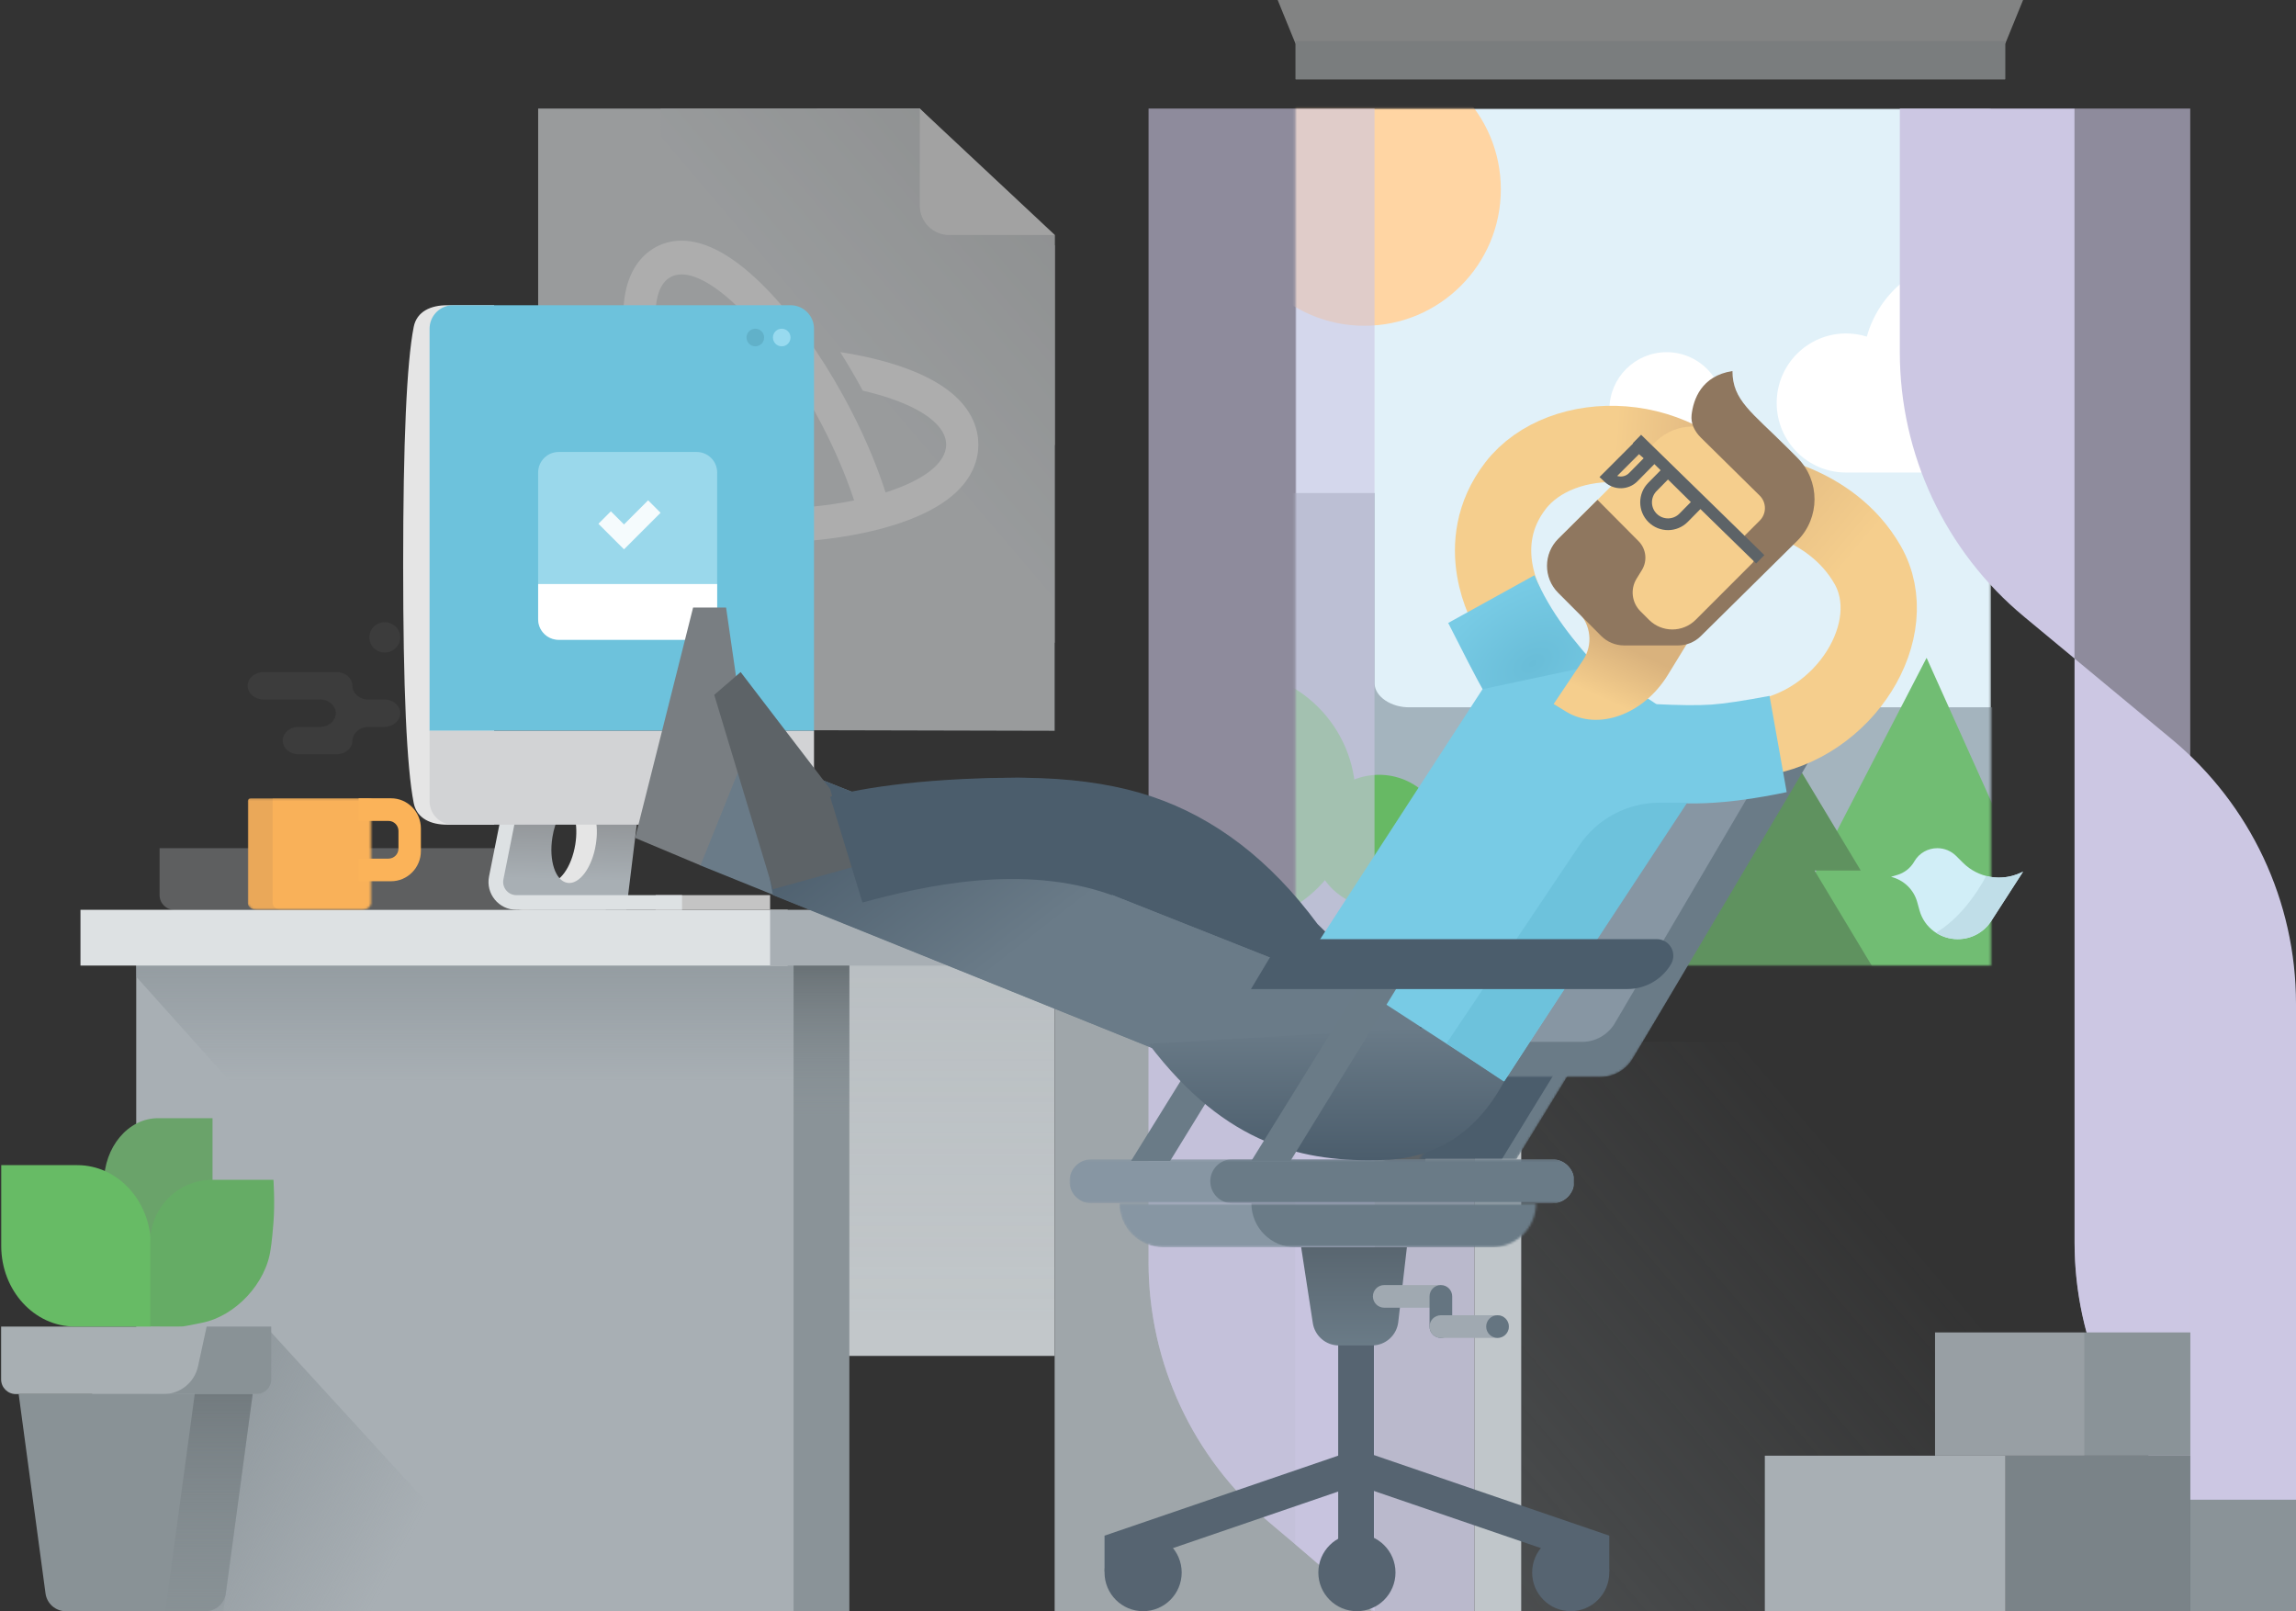 <svg width="1056" height="741" viewBox="0 0 1056 741" fill="none" xmlns="http://www.w3.org/2000/svg">
<rect x="0" y="0" width="1056" height="741" fill="#333333" stroke="none"/>
<rect x="313.65" y="442.711" width="171.415" height="180.863" fill="#C2C7CA"/>
<rect opacity="0.2" x="313.65" y="429.214" width="171.415" height="180.863" fill="url(#paint0_linear)"/>
<path opacity="0.3" d="M73.398 390.071H240.765V411.668C240.765 415.396 237.743 418.417 234.016 418.417H80.147C76.42 418.417 73.398 415.396 73.398 411.668V390.071Z" fill="#C2C7CA"/>
<g opacity="0.6">
<path d="M485.066 112.88L423.039 49.94H247.515V335.527L485.066 336.082V112.88Z" fill="#DDE1E3"/>
<path d="M485.066 107.979L423.039 49.94H375.746V204.681H485.066V107.979Z" fill="#EDEDED"/>
<path d="M436.536 108.07H485.066V295.591H303.81C307.243 295.591 303.81 49.94 303.81 49.94H423.039V94.573C423.039 102.027 429.082 108.07 436.536 108.07Z" fill="url(#paint1_linear)"/>
<path fill-rule="evenodd" clip-rule="evenodd" d="M437.685 180.764C432.069 176.118 424.449 172.092 415.038 168.799C406.618 165.853 396.929 163.544 386.446 161.944C389.565 166.868 392.592 171.986 395.51 177.28C395.95 178.075 396.381 178.87 396.811 179.665C419.905 184.963 435.159 194.099 435.159 204.484C435.159 213.202 424.411 221.039 407.304 226.464C402.73 212.234 396.071 196.941 387.776 181.9C377.07 162.476 364.874 145.5 352.512 132.806C338.208 118.125 325.084 110.68 313.504 110.68C308.825 110.68 304.504 111.862 300.655 114.19C295.542 117.28 289.055 123.781 287.186 137.199C286.153 144.615 286.631 153.54 288.615 163.725C290.385 172.827 293.319 182.758 297.232 193.06C299.749 187.752 302.476 182.431 305.403 177.123C305.834 176.341 306.268 175.563 306.705 174.788C299.548 151.208 299.478 132.82 308.06 127.629C309.658 126.663 311.485 126.199 313.501 126.199C320.572 126.196 329.996 131.975 340.128 141.916C330.624 153.193 321.401 166.798 313.077 181.9C300.983 203.839 292.295 226.333 288.615 245.247C286.631 255.431 286.153 264.354 287.186 271.772C289.055 285.187 295.542 291.691 300.655 294.781C304.504 297.109 308.829 298.292 313.501 298.292C325.081 298.292 338.205 290.846 352.509 276.165C357.605 270.934 362.67 264.971 367.617 258.414C361.994 258.782 356.256 258.969 350.426 258.969C349.54 258.969 348.653 258.962 347.77 258.955C334.802 273.857 322.326 282.772 313.501 282.772C311.485 282.772 309.658 282.308 308.06 281.343C300.852 276.983 299.749 263.311 303.815 245.08C317.873 248.049 333.839 249.659 350.426 249.659C374.614 249.659 397.557 246.289 415.038 240.173C424.449 236.879 432.069 232.85 437.685 228.204C447.843 219.8 449.973 210.667 449.973 204.484C449.973 198.304 447.843 189.172 437.685 180.764ZM307.993 230.131C312.139 217.545 318.176 203.682 325.907 189.659C333.648 175.617 342.099 163.22 350.442 153.163C358.773 163.217 367.218 175.637 374.946 189.659C382.686 203.696 388.704 217.558 392.85 230.151C380.371 232.683 365.888 234.14 350.426 234.14C334.949 234.14 320.479 232.667 307.993 230.131Z" fill="white"/>
</g>
<path opacity="0.4" d="M699.672 479.152H1054.65V740.999H699.672V479.152Z" fill="url(#paint2_linear)"/>
<rect x="699.672" y="444.06" width="296.94" height="21.596" transform="rotate(90 699.672 444.06)" fill="#C0C6CA"/>
<rect x="678.076" y="444.06" width="296.94" height="193.011" transform="rotate(90 678.076 444.06)" fill="#9FA6AA"/>
<path d="M374.441 437.312H62.654V741H374.441V437.312Z" fill="#A8AFB4"/>
<path d="M364.994 437.312V496.699H105.239L62.655 449.19V437.312H364.994Z" fill="url(#paint3_linear)"/>
<path d="M42.408 741L42.408 611.426H123.499L217.873 714.545L236.769 741H42.408Z" fill="url(#paint4_linear)"/>
<path d="M390.639 437.312H364.994V741H390.639V437.312Z" fill="#8A9398"/>
<path d="M390.639 442.71H364.994V515.595H390.639V442.71Z" fill="url(#paint5_linear)"/>
<path d="M124.28 610.077H0.514V634.373C0.514 638.101 3.535 641.122 7.262 641.122H117.531C121.258 641.122 124.28 638.101 124.28 634.373V610.077Z" fill="#A8AFB3"/>
<path d="M124.742 610.077H95.047L91.072 628.366C89.453 635.811 82.864 641.122 75.245 641.122H117.993C121.72 641.122 124.742 638.101 124.742 634.373V610.077Z" fill="#899296"/>
<path fill-rule="evenodd" clip-rule="evenodd" d="M8.586 641.12H116.208L103.858 732.813C103.227 737.501 99.225 741 94.495 741H30.3C25.569 741 21.567 737.501 20.936 732.813L8.586 641.12Z" fill="#899296"/>
<path fill-rule="evenodd" clip-rule="evenodd" d="M89.569 641.12H116.208L102.755 741H76.027L89.569 641.12Z" fill="url(#paint6_linear)"/>
<path fill-rule="evenodd" clip-rule="evenodd" d="M47.807 543.939C47.807 527.54 58.952 514.246 72.722 514.246H97.746V543.939C97.746 560.339 86.601 573.633 72.831 573.633H47.807V543.939Z" fill="#6AA36A"/>
<path fill-rule="evenodd" clip-rule="evenodd" d="M0.566 535.842H35.539C54.241 535.842 69.403 552.455 69.403 572.959V610.077H34.43C15.728 610.077 0.566 593.463 0.566 572.959V535.842Z" fill="#67BB65"/>
<path fill-rule="evenodd" clip-rule="evenodd" d="M69.123 571.181C69.123 555.391 81.885 542.59 97.614 542.59H103.426H125.767C125.767 542.59 126.497 553.182 125.767 562.366C125.038 571.55 124.475 574.411 124.475 574.411C122.484 590.063 108.36 605.261 92.938 608.33C92.938 608.33 85.563 609.854 84.192 610.008C82.822 610.162 69.123 610.008 69.123 610.008V571.181Z" fill="#65AC65"/>
<path d="M362.294 418.415H37.01V444.06H362.294V418.415Z" fill="#DDE1E3"/>
<path d="M485.119 418.415H354.195V444.06H485.119V418.415Z" fill="#A8AFB4"/>
<mask id="mask0" mask-type="alpha" maskUnits="userSpaceOnUse" x="595" y="49" width="321" height="396">
<path d="M915.682 49.94H595.797V444.061H915.682V49.94Z" fill="white"/>
</mask>
<g mask="url(#mask0)">
<path d="M915.682 49.94H595.797V444.061H915.682V49.94Z" fill="#E1F1F9"/>
<path d="M627.516 149.82C662.179 149.82 690.278 121.721 690.278 87.059C690.278 52.396 662.179 24.297 627.516 24.297C592.854 24.297 564.754 52.396 564.754 87.059C564.754 121.721 592.854 149.82 627.516 149.82Z" fill="#FFD5A3"/>
<path fill-rule="evenodd" clip-rule="evenodd" d="M914.332 325.285H648.436C639.724 325.43 632.354 320.255 632.239 314.488V226.756H526.96V261.849C527.447 268.199 520.077 273.374 510.764 273.996V487.252H1016.91V325.285H914.332Z" fill="#A4B4BE"/>
<path fill-rule="evenodd" clip-rule="evenodd" d="M623.464 366.688C623.464 399.106 597.149 425.384 564.692 425.384C532.232 425.384 505.92 399.106 505.92 366.688C505.92 334.273 532.232 307.993 564.692 307.993C597.149 307.993 623.464 334.273 623.464 366.688Z" fill="#67B964"/>
<path fill-rule="evenodd" clip-rule="evenodd" d="M664.908 386.933C664.908 403.839 651.186 417.544 634.258 417.544C617.33 417.544 603.607 403.839 603.607 386.933C603.607 370.027 617.33 356.322 634.258 356.322C651.186 356.322 664.908 370.027 664.908 386.933Z" fill="#67B964"/>
<path fill-rule="evenodd" clip-rule="evenodd" d="M886.098 302.538L956.021 457.977H805.607L886.098 302.538Z" fill="#71BD73"/>
<path fill-rule="evenodd" clip-rule="evenodd" d="M834.566 400.355L869.792 458.909H764.514L799.74 400.355H778.486L817.153 336.084L855.818 400.355H834.566Z" fill="#5F925F"/>
<path fill-rule="evenodd" clip-rule="evenodd" d="M955.012 170.903C955.066 169.957 955.093 169.004 955.093 168.044C955.093 140.835 933.092 118.778 905.952 118.778C883.385 118.778 864.371 134.028 858.604 154.809C855.588 153.862 852.379 153.351 849.051 153.351C831.434 153.351 817.152 167.668 817.152 185.33C817.152 202.992 831.434 217.31 849.051 217.31H958.542C971.397 217.31 981.819 206.862 981.819 193.973C981.819 181.085 971.397 170.637 958.542 170.637C957.342 170.637 956.163 170.728 955.012 170.903Z" fill="white"/>
<circle cx="766.536" cy="188.287" r="26.32" fill="white"/>
</g>
<path fill-rule="evenodd" clip-rule="evenodd" d="M253.193 368.476C249.282 371 245.844 377.329 244.613 385.107C242.922 395.783 246.027 405.146 251.549 406.021C257.071 406.896 262.918 398.95 264.609 388.274C266.018 379.382 264.098 371.4 260.227 368.476H284.742L278.611 418.417H240.348C236.295 418.417 233.156 414.869 233.65 410.846L238.851 368.476H253.193Z" fill="#E5E5E5"/>
<path fill-rule="evenodd" clip-rule="evenodd" d="M262.64 368.476C258.729 371 255.291 377.329 254.059 385.107C252.368 395.783 255.474 405.146 260.996 406.021C266.518 406.896 272.365 398.95 274.056 388.274C275.464 379.382 273.545 371.4 269.673 368.476H294.189L288.058 418.417H245.451C236.534 418.417 229.628 410.612 230.715 401.761L234.801 368.476H262.64Z" fill="url(#paint7_linear)"/>
<rect x="301.557" y="411.667" width="52.639" height="6.749" fill="#C4C4C4"/>
<path d="M234.744 371.176L228.231 403.741C227.062 409.587 231.533 415.042 237.496 415.042H313.703" stroke="#DDE1E3" stroke-width="6.749"/>
<g style="mix-blend-mode:multiply" opacity="0.6">
<path d="M528.256 49.94H632.185V741.001L583.829 700.181C548.589 670.432 528.256 626.66 528.256 580.541V49.94Z" fill="#CCC7E3"/>
</g>
<path opacity="0.6" d="M528.256 454.858H632.185V740.999L583.83 700.18C548.589 670.431 528.256 626.658 528.256 580.54V454.858Z" fill="#CCC7E3"/>
<path fill-rule="evenodd" clip-rule="evenodd" d="M655.524 535.137C655.524 534.372 655.706 531.525 656.07 526.597L635.891 533.977C648.98 535.516 655.524 535.903 655.524 535.137Z" fill="#5D6367"/>
<path fill-rule="evenodd" clip-rule="evenodd" d="M605.978 424.963C584.343 395.683 558.921 376.136 529.712 366.321C500.503 356.507 461.794 355.051 413.584 361.955L422.846 406.153L665.823 483.702L605.978 424.963Z" fill="#4B5D6C"/>
<g style="mix-blend-mode:multiply" opacity="0.6">
<path d="M595.742 523.693L678.076 550.688V740.999H630.933L595.742 710.169V523.693Z" fill="#CCC7E3"/>
</g>
<path fill-rule="evenodd" clip-rule="evenodd" d="M190.273 150.366C191.694 143.139 198.263 140.372 205.628 140.372H227.267V379.274H205.628C198.263 379.274 191.694 376.507 190.273 369.28C187.042 352.844 185.426 316.359 185.426 259.823C185.426 203.287 187.042 166.802 190.273 150.366Z" fill="#E5E5E5"/>
<mask id="mask1" mask-type="alpha" maskUnits="userSpaceOnUse" x="652" y="454" width="94" height="80">
<path d="M700.964 454.856H745.505L697.37 533.324H652.73L700.964 454.856Z" fill="white"/>
</mask>
<g mask="url(#mask1)">
<path d="M700.964 454.856H745.505L697.37 533.324H652.73L700.964 454.856Z" fill="#6A7B87"/>
<path fill-rule="evenodd" clip-rule="evenodd" d="M694.216 454.856H738.757L690.621 533.324H645.967L694.216 454.856Z" fill="#4B5D6C"/>
</g>
<mask id="mask2" mask-type="alpha" maskUnits="userSpaceOnUse" x="647" y="295" width="218" height="201">
<path d="M771.782 295.589H858.144C861.871 295.589 864.892 298.61 864.892 302.337C864.892 303.601 864.538 304.839 863.869 305.911L750.769 487.092C747.564 492.227 741.938 495.347 735.885 495.347H647.086L771.782 295.589Z" fill="white"/>
</mask>
<g mask="url(#mask2)">
<path d="M742.088 336.082H828.45C832.177 336.082 835.198 339.103 835.198 342.831C835.198 344.094 834.844 345.332 834.175 346.404L750.769 487.095C747.564 492.23 741.938 495.35 735.885 495.35H647.086L742.088 336.082Z" fill="#6A7B87"/>
<path fill-rule="evenodd" clip-rule="evenodd" d="M723.193 336.082H821.723L742.64 470.698C739.461 475.947 733.77 479.153 727.633 479.153H638.988L723.193 336.082Z" fill="#8796A3"/>
</g>
<path fill-rule="evenodd" clip-rule="evenodd" d="M740.162 706.236L630.929 668.842V685.345L740.162 722.739V706.236Z" fill="#566471"/>
<path d="M722.421 740.972C712.623 740.972 704.68 733.015 704.68 723.2C704.68 713.385 712.623 705.428 722.421 705.428C732.219 705.428 740.162 713.385 740.162 723.2C740.162 733.015 732.219 740.972 722.421 740.972Z" fill="#566471"/>
<path fill-rule="evenodd" clip-rule="evenodd" d="M508.01 706.239L617.243 668.845V685.347L508.01 722.741V706.239Z" fill="#566471"/>
<path d="M631.942 579.031H615.469V724.376H631.942V579.031Z" fill="#566471"/>
<path d="M598.441 573.633H647.071L643.103 608.007C642.395 614.139 637.202 618.767 631.029 618.767H615.815C609.817 618.767 604.715 614.391 603.802 608.462L598.441 573.633Z" fill="url(#paint8_linear)"/>
<path d="M631.439 596.2C631.439 593.324 633.771 590.992 636.647 590.992H662.702V601.408H636.647C633.771 601.408 631.439 599.076 631.439 596.2Z" fill="#A0A9B1"/>
<path d="M662.702 590.992C665.579 590.992 667.912 593.325 667.912 596.203V610.085C667.912 612.963 665.579 615.295 662.702 615.295C659.824 615.295 657.491 612.963 657.491 610.085V596.203C657.491 593.325 659.824 590.992 662.702 590.992Z" fill="#657581"/>
<path d="M657.492 610.085C657.492 607.209 659.823 604.878 662.699 604.878H688.758C691.633 604.878 693.965 607.209 693.965 610.085C693.965 612.961 691.633 615.292 688.758 615.292H662.699C659.823 615.292 657.492 612.961 657.492 610.085Z" fill="#A0A9B1"/>
<ellipse cx="688.753" cy="610.085" rx="5.21" ry="5.207" fill="#657581"/>
<path d="M624.087 740.972C633.885 740.972 641.828 733.015 641.828 723.2C641.828 713.385 633.885 705.429 624.087 705.429C614.289 705.429 606.346 713.385 606.346 723.2C606.346 733.015 614.289 740.972 624.087 740.972Z" fill="#566471"/>
<path d="M525.751 740.972C535.549 740.972 543.492 733.015 543.492 723.2C543.492 713.385 535.549 705.429 525.751 705.429C515.953 705.429 508.01 713.385 508.01 723.2C508.01 733.015 515.953 740.972 525.751 740.972Z" fill="#566471"/>
<mask id="mask3" mask-type="alpha" maskUnits="userSpaceOnUse" x="514" y="553" width="193" height="21">
<path d="M514.812 553.386H706.474C706.474 564.567 697.409 573.632 686.228 573.632H535.058C523.877 573.632 514.812 564.567 514.812 553.386V553.386Z" fill="white"/>
</mask>
<g mask="url(#mask3)">
<path d="M514.812 553.386H706.474C706.474 564.567 697.409 573.632 686.228 573.632H535.058C523.877 573.632 514.812 564.567 514.812 553.386V553.386Z" fill="#8796A3"/>
<path fill-rule="evenodd" clip-rule="evenodd" d="M575.551 553.386H767.212C767.212 564.567 758.148 573.632 746.966 573.632H595.797C584.615 573.632 575.551 564.567 575.551 553.386V553.386Z" fill="#6A7B87"/>
</g>
<mask id="mask4" mask-type="alpha" maskUnits="userSpaceOnUse" x="491" y="533" width="234" height="21">
<path d="M724.02 533.143H491.867V553.388H724.02V533.143Z" fill="white"/>
</mask>
<g mask="url(#mask4)">
<path d="M713.897 533.143H501.99C496.399 533.143 491.867 537.675 491.867 543.266C491.867 548.856 496.399 553.388 501.99 553.388H713.897C719.488 553.388 724.02 548.856 724.02 543.266C724.02 537.675 719.488 533.143 713.897 533.143Z" fill="#8796A3"/>
<path d="M713.897 533.143H566.777C561.186 533.143 556.654 537.675 556.654 543.266C556.654 548.856 561.186 553.388 566.777 553.388H713.897C719.488 553.388 724.02 548.856 724.02 543.266C724.02 537.675 719.488 533.143 713.897 533.143Z" fill="#6A7B87"/>
</g>
<path d="M197.574 151.17C197.574 145.206 202.409 140.372 208.372 140.372H363.591C369.554 140.372 374.388 145.206 374.388 151.17V336.082H197.574V151.17Z" fill="#6DC2DC"/>
<path d="M247.514 217.306C247.514 212.088 251.744 207.858 256.962 207.858H320.399C325.617 207.858 329.847 212.088 329.847 217.306V284.793C329.847 290.011 325.617 294.241 320.399 294.241H256.962C251.744 294.241 247.514 290.011 247.514 284.793V217.306Z" fill="#9AD8EB"/>
<path opacity="0.9" d="M300.953 232.954L286.993 246.913L278.095 238.015" stroke="white" stroke-width="8.098"/>
<path d="M247.514 268.596H329.847V284.792C329.847 290.01 325.617 294.241 320.399 294.241H256.962C251.744 294.241 247.514 290.01 247.514 284.792V268.596Z" fill="white"/>
<path d="M197.574 336.084H374.388V368.476C374.388 374.439 369.554 379.273 363.591 379.273H208.372C202.409 379.273 197.574 374.439 197.574 368.476V336.084Z" fill="#D2D3D5"/>
<mask id="mask5" mask-type="alpha" maskUnits="userSpaceOnUse" x="113" y="367" width="58" height="52">
<path d="M170.633 367.127H113.944V415.305C113.944 417.023 115.734 418.417 117.931 418.417H166.647C168.848 418.417 170.633 417.018 170.633 415.305V367.127Z" fill="white"/>
</mask>
<g mask="url(#mask5)">
<path d="M170.633 367.127H115.294C114.549 367.127 113.944 367.731 113.944 368.477V415.305C113.944 417.023 115.734 418.417 117.931 418.417H166.647C168.848 418.417 170.633 417.018 170.633 415.305V367.127Z" fill="#EAA859"/>
<path opacity="0.912" fill-rule="evenodd" clip-rule="evenodd" d="M182.105 367.126H125.417V415.304C125.417 417.022 127.207 418.416 129.403 418.416H178.119C180.321 418.416 182.105 417.017 182.105 415.304V367.126Z" fill="#FBB359"/>
</g>
<path fill-rule="evenodd" clip-rule="evenodd" d="M164.948 377.533V367.127H179.829C187.436 367.127 193.578 373.343 193.578 381.01V391.4C193.578 399.067 187.422 405.282 179.829 405.282H164.948V394.876H178.685C181.218 394.876 183.271 392.802 183.271 390.251V382.158C183.271 379.604 181.222 377.533 178.685 377.533H164.948Z" fill="#FBB359"/>
<g opacity="0.444">
<g opacity="0.444">
<path fill-rule="evenodd" clip-rule="evenodd" d="M169.566 334.282C169.798 334.282 170.026 334.291 170.252 334.309C170.155 334.298 170.057 334.289 169.959 334.282H177.298C181.08 334.066 184.076 331.33 184.076 327.983C184.076 324.637 181.08 321.9 177.298 321.696L169.34 321.684C165.347 321.684 162.11 318.864 162.11 315.386C162.11 311.907 158.872 309.087 154.879 309.087H121.121C117.128 309.087 113.891 311.907 113.891 315.386C113.891 318.864 117.128 321.684 121.121 321.684H147.196C151.189 321.684 154.427 324.504 154.427 327.983C154.427 331.28 151.52 333.985 147.817 334.259H137.26C133.266 334.259 130.029 337.102 130.029 340.581C130.029 344.059 133.266 346.879 137.26 346.879H155.331C159.114 346.664 162.11 343.927 162.11 340.581C162.232 337.084 165.524 334.282 169.566 334.282Z" fill="#5F5F5F"/>
<path d="M176.967 300.097C180.894 300.097 184.077 296.973 184.077 293.119C184.077 289.266 180.894 286.142 176.967 286.142C173.041 286.142 169.857 289.266 169.857 293.119C169.857 296.973 173.041 300.097 176.967 300.097Z" fill="#5F5F5F"/>
</g>
</g>
<path d="M808.378 339.457C848.364 334.002 876.091 289.505 858.898 259.659C841.705 229.813 805.94 226.044 805.94 226.044" stroke="url(#paint9_linear)" stroke-width="35.093"/>
<path d="M799.604 236.201C773.96 195.709 718.058 196.102 697.025 223.379C675.992 250.655 693.651 280.067 693.651 280.067" stroke="url(#paint10_linear)" stroke-width="35.093"/>
<path fill-rule="evenodd" clip-rule="evenodd" d="M570.04 453.508H587.586L538.192 533.886H520.211L570.04 453.508Z" fill="#6A7B87"/>
<path fill-rule="evenodd" clip-rule="evenodd" d="M653.96 470.422L632.549 523.417L321.802 397.867L343.213 344.872L598.495 446.084L604.569 436.636L653.96 470.422Z" fill="#6A7B88"/>
<path fill-rule="evenodd" clip-rule="evenodd" d="M653.96 470.422L632.549 523.417L355.491 411.666L343.213 344.872L598.495 446.084L604.569 436.636L653.96 470.422Z" fill="url(#paint11_linear)"/>
<path fill-rule="evenodd" clip-rule="evenodd" d="M691.886 497.216C679.338 520.551 660.882 532.632 636.521 533.46C599.978 534.701 564.119 527.212 528.311 480.064L660.196 472.405L691.886 497.216Z" fill="url(#paint12_linear)"/>
<path fill-rule="evenodd" clip-rule="evenodd" d="M736.225 308.551C723.911 294.876 713.17 282.093 705.746 264.546L666.073 286.492C679.08 311.741 688.054 331.834 701.022 341.48C713.99 351.126 728.4 338.386 736.225 308.551Z" fill="url(#paint13_radial)"/>
<path fill-rule="evenodd" clip-rule="evenodd" d="M760.389 323.776C772.187 324.374 781.055 324.465 786.995 324.05C792.934 323.634 801.89 322.297 813.862 320.037L821.751 364.304C793.954 370.134 772.223 371.059 756.559 367.079C740.895 363.099 742.171 348.664 760.389 323.776Z" fill="#78CBE5"/>
<path fill-rule="evenodd" clip-rule="evenodd" d="M734.143 305.826L760.178 322.734C777.683 334.102 782.658 357.508 771.29 375.012L691.898 497.266L602.472 439.192L681.864 316.938L734.143 305.826Z" fill="#78CBE5"/>
<path d="M763.301 369.146H775.986L691.628 497.371L665.309 479.824L726.31 388.877C734.581 376.545 748.453 369.146 763.301 369.146Z" fill="#6DC2DC"/>
<path fill-rule="evenodd" clip-rule="evenodd" d="M752.524 261.845L784.746 281.595L767.093 310.394C755.882 328.685 734.943 336.249 720.326 327.289L714.572 323.763L728.056 303.643C732.759 296.625 731.794 287.253 725.76 281.341L720.326 276.017L752.524 261.845Z" fill="url(#paint14_linear)"/>
<path fill-rule="evenodd" clip-rule="evenodd" d="M795.718 203.264L805.983 213.529C821.139 228.685 821.139 253.259 805.983 268.416L777.231 292.783C772.487 297.526 742.833 292.802 738.089 288.059L716.915 272.524C710.062 265.671 710.062 254.562 716.915 247.709L761.36 203.264C770.848 193.776 786.23 193.776 795.718 203.264Z" fill="#F5CE8D"/>
<path fill-rule="evenodd" clip-rule="evenodd" d="M796.803 170.631C782.455 172.873 778.831 183.753 778.015 190.804C777.556 194.767 779.455 198.476 782.296 201.276L809.368 227.956C812.53 231.118 812.53 236.246 809.368 239.409L802.641 246.136C801.586 247.19 801.586 248.899 802.641 249.953L805.949 253.261C807.53 254.843 807.53 257.407 805.949 258.988L779.896 285.041C773.965 290.972 764.349 290.972 758.418 285.041L754.468 281.09C750.489 277.111 749.763 270.92 752.715 266.129L755.161 262.159C757.778 257.91 757.143 252.422 753.625 248.883L734.735 229.879L716.698 247.785C709.821 254.612 709.781 265.722 716.608 272.599C716.646 272.637 716.684 272.675 716.723 272.713L736.438 292.47C739.224 295.261 743.005 296.83 746.948 296.83L771.81 296.83C775.716 296.83 779.465 295.291 782.243 292.546L826.65 248.684C837.192 238.142 837.192 221.05 826.65 210.508C825.078 208.936 823.505 207.364 821.933 205.792C805.721 189.579 796.803 184.128 796.803 170.631Z" fill="#8F775F"/>
<path d="M767.125 216.706L781.485 230.862L774.349 238.1C770.44 242.065 764.057 242.111 760.092 238.202V238.202C756.126 234.293 756.081 227.91 759.99 223.944L767.125 216.706Z" stroke="#5D6367" stroke-width="5.399"/>
<path d="M753.715 205.155L759.889 210.616L751.199 219.43C748.123 222.55 743.123 222.658 739.915 219.673L739.543 219.327L753.715 205.155Z" stroke="#5D6367" stroke-width="5.399"/>
<line x1="752.901" y1="201.874" x2="809.59" y2="257.212" stroke="#5D6367" stroke-width="5.399"/>
<path fill-rule="evenodd" clip-rule="evenodd" d="M322.169 397.971L292.107 385.347L318.784 279.395H333.949L343.439 345.145L322.169 397.971Z" fill="#797E82"/>
<path fill-rule="evenodd" clip-rule="evenodd" d="M625.38 453.508H642.926L593.532 533.886H575.551L625.38 453.508Z" fill="#6A7B87"/>
<path fill-rule="evenodd" clip-rule="evenodd" d="M593.679 431.912H761.999C766.204 431.912 769.612 435.32 769.612 439.525C769.612 440.882 769.249 442.215 768.561 443.385C764.38 450.493 756.749 454.857 748.502 454.857H575.363C575.363 454.857 583.479 441.378 586.699 435.904C588.154 433.431 590.809 431.912 593.679 431.912Z" fill="#4B5D6C"/>
<g opacity="0.5">
<path fill-rule="evenodd" clip-rule="evenodd" d="M587.645 0H930.475L922.214 20.246V36.443H595.906V20.246L587.645 0Z" fill="#D1D4D3"/>
<rect x="595.906" y="18.896" width="326.309" height="17.546" fill="#C2C7CA"/>
</g>
<path fill-rule="evenodd" clip-rule="evenodd" d="M381.812 362.869L340.646 309.087L328.498 319.564L355.493 408.968L391.935 398.822L381.812 362.869Z" fill="#5D6367"/>
<path d="M873.787 162.027V49.94H954.163V302.885L998.913 340.011C1035.08 370.013 1056 414.561 1056 461.548V732.903L1007.22 689.59C973.475 659.621 954.163 616.643 954.163 571.509V302.885L930.874 283.564C894.711 253.563 873.787 209.015 873.787 162.027Z" fill="#CCC7E3"/>
<g style="mix-blend-mode:multiply" opacity="0.6">
<path d="M954.162 49.941H1007.36V689.713L1001.01 683.426C971.03 653.764 954.162 613.344 954.162 571.172V49.941Z" fill="#CCC7E3"/>
</g>
<rect x="922.377" y="669.465" width="85.033" height="71.535" fill="#7A8388"/>
<path d="M811.699 669.465H922.377V741H811.699V669.465Z" fill="#A8AFB4"/>
<path d="M958.82 612.776H1007.41V669.464H958.82V612.776Z" fill="#8A9398"/>
<path d="M1007.41 689.71H1056V741.001H1007.41V689.71Z" fill="#8A9398"/>
<rect x="889.984" y="612.776" width="68.836" height="56.688" fill="#989FA4"/>
<path d="M381.812 366.452C390.586 363.752 420.145 357.679 468.195 357.679C504.358 357.679 535.681 387.373 511.386 411.668C470.22 396.821 424.329 407.619 396.659 415.042L381.812 366.452Z" fill="#4B5D6C"/>
<ellipse opacity="0.8" cx="359.541" cy="155.219" rx="4.049" ry="4.05" fill="#A2E0F3"/>
<ellipse opacity="0.5" cx="347.393" cy="155.219" rx="4.049" ry="4.05" fill="#57A0B7"/>
<path d="M880.612 395.911L880.256 396.501C878.564 399.311 875.865 401.399 872.687 402.356L869.738 403.244C875.584 404.679 880.186 409.104 881.772 414.815L882.86 418.733C885.021 426.515 892.216 431.913 900.427 431.913C906.664 431.913 912.467 428.777 915.807 423.602L930.476 400.869L929.271 401.427C920.378 405.541 909.81 403.701 902.898 396.835L899.644 393.603C897.369 391.343 894.269 390.071 891.034 390.071C886.753 390.071 882.791 392.291 880.612 395.911Z" fill="#D1EEF7"/>
<path d="M890.408 428.962C893.309 430.84 896.767 431.913 900.427 431.913C906.664 431.913 912.467 428.777 915.806 423.602L930.476 400.869L929.271 401.426C924.233 403.757 918.658 404.177 913.514 402.855C908.951 411.429 900.954 422.651 890.408 428.962Z" fill="#C0DEE8"/>
<defs>
<linearGradient id="paint0_linear" x1="477.666" y1="380.624" x2="477.666" y2="623.575" gradientUnits="userSpaceOnUse">
<stop stop-color="#8A9398"/>
<stop offset="1" stop-color="#8A9398" stop-opacity="0"/>
</linearGradient>
<linearGradient id="paint1_linear" x1="380.641" y1="158.222" x2="490.563" y2="64.551" gradientUnits="userSpaceOnUse">
<stop stop-color="#DDE1E3"/>
<stop offset="1" stop-color="#C9CCCD"/>
</linearGradient>
<linearGradient id="paint2_linear" x1="601.142" y1="830.081" x2="891.333" y2="583.081" gradientUnits="userSpaceOnUse">
<stop offset="0.049" stop-color="#8A9398"/>
<stop offset="1" stop-color="#8A9398" stop-opacity="0"/>
</linearGradient>
<linearGradient id="paint3_linear" x1="115.667" y1="416.527" x2="115.667" y2="496.699" gradientUnits="userSpaceOnUse">
<stop stop-color="#8A9398"/>
<stop offset="1" stop-color="#8A9398" stop-opacity="0"/>
</linearGradient>
<linearGradient id="paint4_linear" x1="76.151" y1="622.224" x2="198.977" y2="688.361" gradientUnits="userSpaceOnUse">
<stop stop-color="#8A9398"/>
<stop offset="1" stop-color="#8A9398" stop-opacity="0"/>
</linearGradient>
<linearGradient id="paint5_linear" x1="364.994" y1="433.846" x2="364.994" y2="515.595" gradientUnits="userSpaceOnUse">
<stop stop-color="#5F676B"/>
<stop offset="1" stop-color="#8A9398" stop-opacity="0"/>
</linearGradient>
<linearGradient id="paint6_linear" x1="73.453" y1="596.578" x2="73.452" y2="767.994" gradientUnits="userSpaceOnUse">
<stop stop-color="#5F676B"/>
<stop offset="1" stop-color="#8A9398" stop-opacity="0"/>
</linearGradient>
<linearGradient id="paint7_linear" x1="269.837" y1="404.92" x2="271.113" y2="359.028" gradientUnits="userSpaceOnUse">
<stop stop-color="#A8AFB4"/>
<stop offset="1" stop-color="#848587"/>
</linearGradient>
<linearGradient id="paint8_linear" x1="622.756" y1="573.633" x2="622.756" y2="618.767" gradientUnits="userSpaceOnUse">
<stop stop-color="#596670"/>
<stop offset="1" stop-color="#6A7B87"/>
</linearGradient>
<linearGradient id="paint9_linear" x1="812.578" y1="223.84" x2="851.569" y2="256.448" gradientUnits="userSpaceOnUse">
<stop stop-color="#E4BD83"/>
<stop offset="1" stop-color="#F5CE8D"/>
</linearGradient>
<linearGradient id="paint10_linear" x1="734.818" y1="192.335" x2="777.268" y2="195.491" gradientUnits="userSpaceOnUse">
<stop offset="0.205" stop-color="#F5CE8D"/>
<stop offset="1" stop-color="#E5BD84"/>
</linearGradient>
<linearGradient id="paint11_linear" x1="472.918" y1="433.937" x2="406.106" y2="348.229" gradientUnits="userSpaceOnUse">
<stop stop-color="#6A7B88"/>
<stop offset="1" stop-color="#4B5D6C"/>
</linearGradient>
<linearGradient id="paint12_linear" x1="610.098" y1="472.405" x2="610.098" y2="533.143" gradientUnits="userSpaceOnUse">
<stop stop-color="#6A7B88"/>
<stop offset="1" stop-color="#4B5D6C"/>
</linearGradient>
<radialGradient id="paint13_radial" cx="0" cy="0" r="1" gradientUnits="userSpaceOnUse" gradientTransform="translate(704.966 305.144) rotate(-122.502) scale(35.287 56.218)">
<stop stop-color="#69BDD8"/>
<stop offset="1" stop-color="#78CBE5"/>
</radialGradient>
<linearGradient id="paint14_linear" x1="746.291" y1="296.938" x2="735.493" y2="320.558" gradientUnits="userSpaceOnUse">
<stop stop-color="#D9B27D"/>
<stop offset="1" stop-color="#F5CE8D"/>
</linearGradient>
</defs>
</svg>
